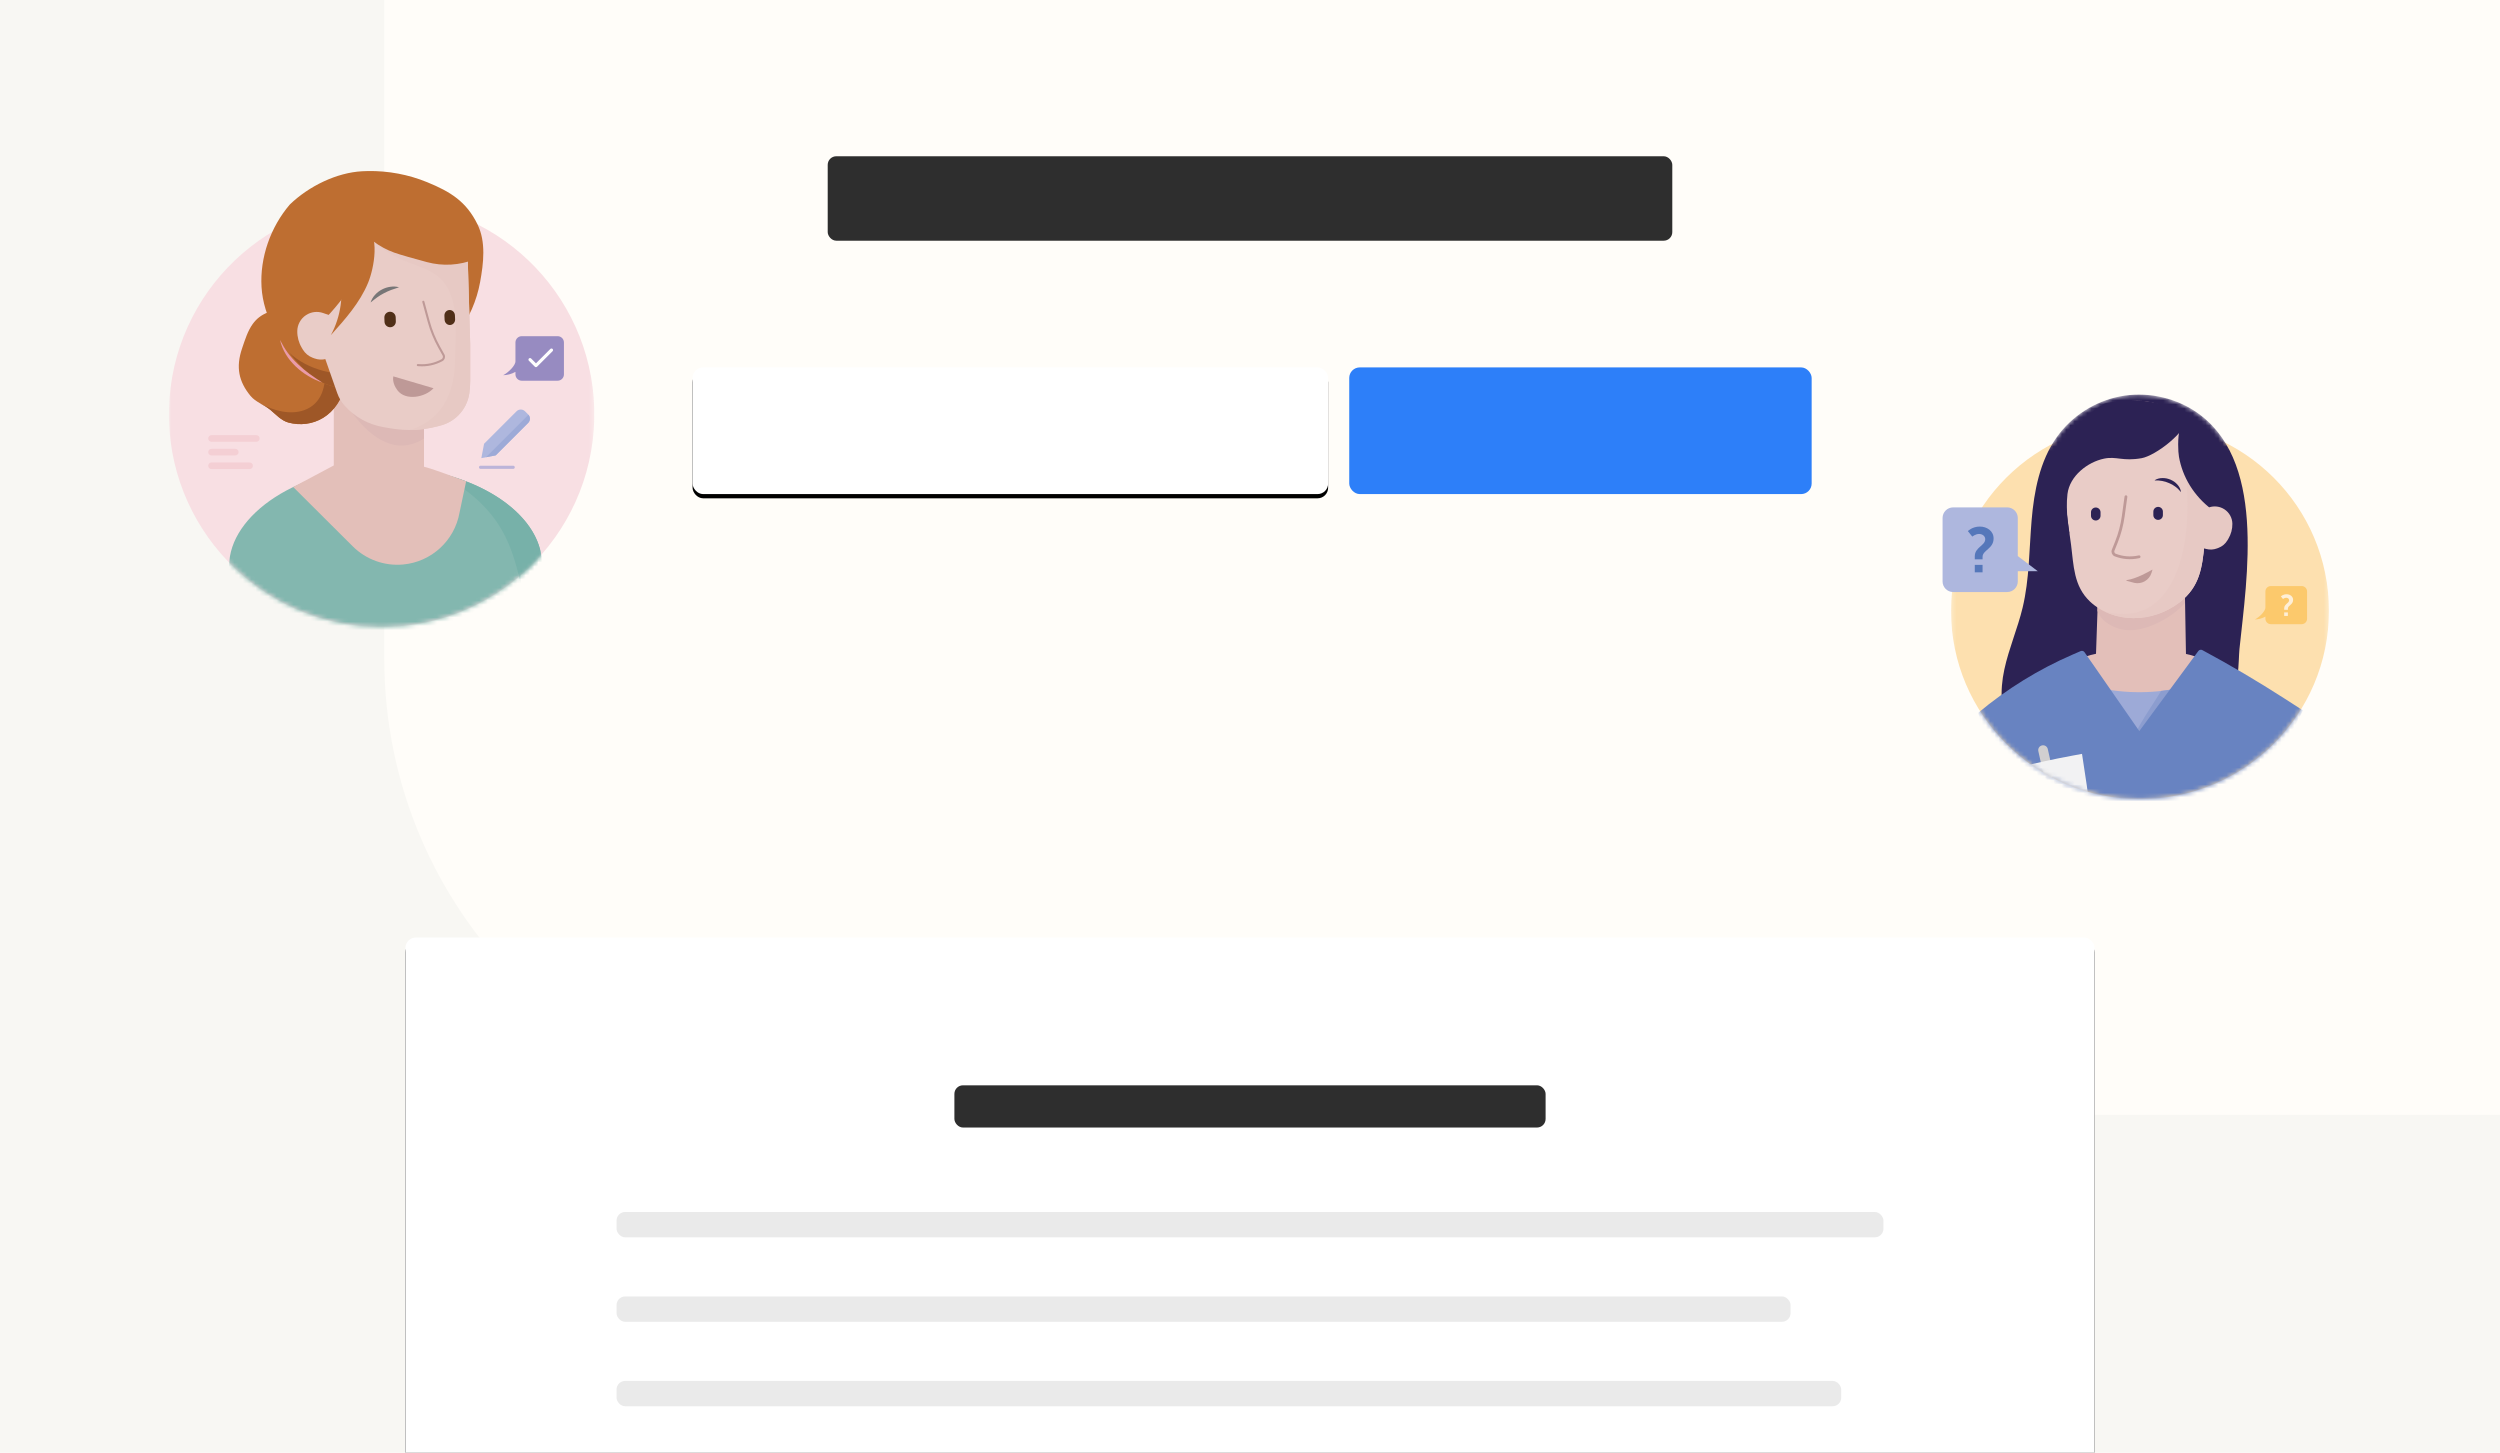 <svg xmlns="http://www.w3.org/2000/svg" xmlns:xlink="http://www.w3.org/1999/xlink" width="592" height="344" viewBox="0 0 592 344">
  <defs>
    <rect id="dailynclexchallenge-b" width="400" height="342" x="96" y="222" rx="2.5"/>
    <filter id="dailynclexchallenge-a" width="102.2%" height="102.6%" x="-1.1%" y="-1%" filterUnits="objectBoundingBox">
      <feOffset dy="1" in="SourceAlpha" result="shadowOffsetOuter1"/>
      <feGaussianBlur in="shadowOffsetOuter1" result="shadowBlurOuter1" stdDeviation="1"/>
      <feColorMatrix in="shadowBlurOuter1" result="shadowMatrixOuter1" values="0 0 0 0 0   0 0 0 0 0   0 0 0 0 0  0 0 0 0.1 0"/>
      <feMorphology in="SourceAlpha" operator="dilate" radius=".5" result="shadowSpreadOuter2"/>
      <feOffset in="shadowSpreadOuter2" result="shadowOffsetOuter2"/>
      <feColorMatrix in="shadowOffsetOuter2" result="shadowMatrixOuter2" values="0 0 0 0 0   0 0 0 0 0   0 0 0 0 0  0 0 0 0.1 0"/>
      <feMerge>
        <feMergeNode in="shadowMatrixOuter1"/>
        <feMergeNode in="shadowMatrixOuter2"/>
      </feMerge>
    </filter>
    <polygon id="dailynclexchallenge-c" points=".23 .136 89.712 .136 89.712 89.33 .23 89.33"/>
    <polygon id="dailynclexchallenge-e" points="0 100.057 91.488 100.057 91.488 .189 0 .189"/>
    <path id="dailynclexchallenge-g" d="M40.217,0.62 C34.244,1.784 28.77,5.314 25.257,10.268 C24.893,10.783 24.557,11.312 24.235,11.849 C9.966,19.303 0.23,34.204 0.23,51.374 C0.23,76.004 20.261,95.971 44.971,95.971 C69.68,95.971 89.712,76.004 89.712,51.374 C89.712,33.981 79.722,18.915 65.15,11.562 C63.306,8.562 60.884,5.963 57.721,3.944 C53.87,1.487 49.296,0.189 44.727,0.189 C43.214,0.189 41.703,0.331 40.217,0.62"/>
    <path id="dailynclexchallenge-i" d="M40.217,0.62 C34.244,1.784 28.77,5.314 25.257,10.268 C24.893,10.783 24.557,11.312 24.235,11.849 C9.966,19.303 0.23,34.204 0.23,51.374 C0.23,76.004 20.261,95.971 44.971,95.971 C69.68,95.971 89.712,76.004 89.712,51.374 C89.712,33.981 79.722,18.915 65.15,11.562 C63.306,8.562 60.884,5.963 57.721,3.944 C53.87,1.487 49.296,0.189 44.727,0.189 C43.214,0.189 41.703,0.331 40.217,0.62"/>
    <path id="dailynclexchallenge-k" d="M40.217,0.62 C34.244,1.784 28.77,5.314 25.257,10.268 C24.893,10.783 24.557,11.312 24.235,11.849 C9.966,19.303 0.23,34.204 0.23,51.374 C0.23,76.004 20.261,95.971 44.971,95.971 C69.68,95.971 89.712,76.004 89.712,51.374 C89.712,33.981 79.722,18.915 65.15,11.562 C63.306,8.562 60.884,5.963 57.721,3.944 C53.87,1.487 49.296,0.189 44.727,0.189 C43.214,0.189 41.703,0.331 40.217,0.62 Z"/>
    <path id="dailynclexchallenge-m" d="M40.217,0.62 C34.244,1.784 28.77,5.314 25.257,10.268 C24.893,10.783 24.557,11.312 24.235,11.849 C9.966,19.303 0.23,34.204 0.23,51.374 C0.23,76.004 20.261,95.971 44.971,95.971 C69.68,95.971 89.712,76.004 89.712,51.374 C89.712,33.981 79.722,18.915 65.15,11.562 C63.306,8.562 60.884,5.963 57.721,3.944 C53.87,1.487 49.296,0.189 44.727,0.189 C43.214,0.189 41.703,0.331 40.217,0.62 Z"/>
    <path id="dailynclexchallenge-o" d="M40.217,0.62 C34.244,1.784 28.77,5.314 25.257,10.268 C24.893,10.783 24.557,11.312 24.235,11.849 C9.966,19.303 0.23,34.204 0.23,51.374 C0.23,76.004 20.261,95.971 44.971,95.971 C69.68,95.971 89.712,76.004 89.712,51.374 C89.712,33.981 79.722,18.915 65.15,11.562 C63.306,8.562 60.884,5.963 57.721,3.944 C53.87,1.487 49.296,0.189 44.727,0.189 C43.214,0.189 41.703,0.331 40.217,0.62"/>
    <path id="dailynclexchallenge-q" d="M40.217,0.62 C34.244,1.784 28.77,5.314 25.257,10.268 C24.893,10.783 24.557,11.312 24.235,11.849 C9.966,19.303 0.23,34.204 0.23,51.374 C0.23,76.004 20.261,95.971 44.971,95.971 C69.68,95.971 89.712,76.004 89.712,51.374 C89.712,33.981 79.722,18.915 65.15,11.562 C63.306,8.562 60.884,5.963 57.721,3.944 C53.87,1.487 49.296,0.189 44.727,0.189 C43.214,0.189 41.703,0.331 40.217,0.62"/>
    <path id="dailynclexchallenge-s" d="M40.217,0.62 C34.244,1.784 28.77,5.314 25.257,10.268 C24.893,10.783 24.557,11.312 24.235,11.849 C9.966,19.303 0.23,34.204 0.23,51.374 C0.23,76.004 20.261,95.971 44.971,95.971 C69.68,95.971 89.712,76.004 89.712,51.374 C89.712,33.981 79.722,18.915 65.15,11.562 C63.306,8.562 60.884,5.963 57.721,3.944 C53.87,1.487 49.296,0.189 44.727,0.189 C43.214,0.189 41.703,0.331 40.217,0.62"/>
    <path id="dailynclexchallenge-u" d="M40.217,0.62 C34.244,1.784 28.77,5.314 25.257,10.268 C24.893,10.783 24.557,11.312 24.235,11.849 C9.966,19.303 0.23,34.204 0.23,51.374 C0.23,76.004 20.261,95.971 44.971,95.971 C69.68,95.971 89.712,76.004 89.712,51.374 C89.712,33.981 79.722,18.915 65.15,11.562 C63.306,8.562 60.884,5.963 57.721,3.944 C53.87,1.487 49.296,0.189 44.727,0.189 C43.214,0.189 41.703,0.331 40.217,0.62"/>
    <path id="dailynclexchallenge-w" d="M40.217,0.62 C34.244,1.784 28.77,5.314 25.257,10.268 C24.893,10.783 24.557,11.312 24.235,11.849 C9.966,19.303 0.23,34.204 0.23,51.374 C0.23,76.004 20.261,95.971 44.971,95.971 C69.68,95.971 89.712,76.004 89.712,51.374 C89.712,33.981 79.722,18.915 65.15,11.562 C63.306,8.562 60.884,5.963 57.721,3.944 C53.87,1.487 49.296,0.189 44.727,0.189 C43.214,0.189 41.703,0.331 40.217,0.62 Z"/>
    <path id="dailynclexchallenge-y" d="M40.217,0.62 C34.244,1.784 28.77,5.314 25.257,10.268 C24.893,10.783 24.557,11.312 24.235,11.849 C9.966,19.303 0.23,34.204 0.23,51.374 C0.23,76.004 20.261,95.971 44.971,95.971 C69.68,95.971 89.712,76.004 89.712,51.374 C89.712,33.981 79.722,18.915 65.15,11.562 C63.306,8.562 60.884,5.963 57.721,3.944 C53.87,1.487 49.296,0.189 44.727,0.189 C43.214,0.189 41.703,0.331 40.217,0.62"/>
    <path id="dailynclexchallenge-A" d="M40.217,0.62 C34.244,1.784 28.77,5.314 25.257,10.268 C24.893,10.783 24.557,11.312 24.235,11.849 C9.966,19.303 0.23,34.204 0.23,51.374 C0.23,76.004 20.261,95.971 44.971,95.971 C69.68,95.971 89.712,76.004 89.712,51.374 C89.712,33.981 79.722,18.915 65.15,11.562 C63.306,8.562 60.884,5.963 57.721,3.944 C53.87,1.487 49.296,0.189 44.727,0.189 C43.214,0.189 41.703,0.331 40.217,0.62"/>
    <path id="dailynclexchallenge-C" d="M40.217,0.62 C34.244,1.784 28.77,5.314 25.257,10.268 C24.893,10.783 24.557,11.312 24.235,11.849 C9.966,19.303 0.23,34.204 0.23,51.374 C0.23,76.004 20.261,95.971 44.971,95.971 C69.68,95.971 89.712,76.004 89.712,51.374 C89.712,33.981 79.722,18.915 65.15,11.562 C63.306,8.562 60.884,5.963 57.721,3.944 C53.87,1.487 49.296,0.189 44.727,0.189 C43.214,0.189 41.703,0.331 40.217,0.62 Z"/>
    <path id="dailynclexchallenge-E" d="M40.217,0.62 C34.244,1.784 28.77,5.314 25.257,10.268 C24.893,10.783 24.557,11.312 24.235,11.849 C9.966,19.303 0.23,34.204 0.23,51.374 C0.23,76.004 20.261,95.971 44.971,95.971 C69.68,95.971 89.712,76.004 89.712,51.374 C89.712,33.981 79.722,18.915 65.15,11.562 C63.306,8.562 60.884,5.963 57.721,3.944 C53.87,1.487 49.296,0.189 44.727,0.189 C43.214,0.189 41.703,0.331 40.217,0.62 Z"/>
    <path id="dailynclexchallenge-G" d="M40.217,0.62 C34.244,1.784 28.77,5.314 25.257,10.268 C24.893,10.783 24.557,11.312 24.235,11.849 C9.966,19.303 0.23,34.204 0.23,51.374 C0.23,76.004 20.261,95.971 44.971,95.971 C69.68,95.971 89.712,76.004 89.712,51.374 C89.712,33.981 79.722,18.915 65.15,11.562 C63.306,8.562 60.884,5.963 57.721,3.944 C53.87,1.487 49.296,0.189 44.727,0.189 C43.214,0.189 41.703,0.331 40.217,0.62 Z"/>
    <path id="dailynclexchallenge-I" d="M40.217,0.62 C34.244,1.784 28.77,5.314 25.257,10.268 C24.893,10.783 24.557,11.312 24.235,11.849 C9.966,19.303 0.23,34.204 0.23,51.374 C0.23,76.004 20.261,95.971 44.971,95.971 C69.68,95.971 89.712,76.004 89.712,51.374 C89.712,33.981 79.722,18.915 65.15,11.562 C63.306,8.562 60.884,5.963 57.721,3.944 C53.87,1.487 49.296,0.189 44.727,0.189 C43.214,0.189 41.703,0.331 40.217,0.62"/>
    <path id="dailynclexchallenge-K" d="M40.217,0.62 C34.244,1.784 28.77,5.314 25.257,10.268 C24.893,10.783 24.557,11.312 24.235,11.849 C9.966,19.303 0.23,34.204 0.23,51.374 C0.23,76.004 20.261,95.971 44.971,95.971 C69.68,95.971 89.712,76.004 89.712,51.374 C89.712,33.981 79.722,18.915 65.15,11.562 C63.306,8.562 60.884,5.963 57.721,3.944 C53.87,1.487 49.296,0.189 44.727,0.189 C43.214,0.189 41.703,0.331 40.217,0.62"/>
    <path id="dailynclexchallenge-M" d="M40.217,0.62 C34.244,1.784 28.77,5.314 25.257,10.268 C24.893,10.783 24.557,11.312 24.235,11.849 C9.966,19.303 0.23,34.204 0.23,51.374 C0.23,76.004 20.261,95.971 44.971,95.971 C69.68,95.971 89.712,76.004 89.712,51.374 C89.712,33.981 79.722,18.915 65.15,11.562 C63.306,8.562 60.884,5.963 57.721,3.944 C53.87,1.487 49.296,0.189 44.727,0.189 C43.214,0.189 41.703,0.331 40.217,0.62 Z"/>
    <path id="dailynclexchallenge-O" d="M40.217,0.62 C34.244,1.784 28.77,5.314 25.257,10.268 C24.893,10.783 24.557,11.312 24.235,11.849 C9.966,19.303 0.23,34.204 0.23,51.374 C0.23,76.004 20.261,95.971 44.971,95.971 C69.68,95.971 89.712,76.004 89.712,51.374 C89.712,33.981 79.722,18.915 65.15,11.562 C63.306,8.562 60.884,5.963 57.721,3.944 C53.87,1.487 49.296,0.189 44.727,0.189 C43.214,0.189 41.703,0.331 40.217,0.62"/>
    <path id="dailynclexchallenge-Q" d="M40.217,0.62 C34.244,1.784 28.77,5.314 25.257,10.268 C24.893,10.783 24.557,11.312 24.235,11.849 C9.966,19.303 0.23,34.204 0.23,51.374 C0.23,76.004 20.261,95.971 44.971,95.971 C69.68,95.971 89.712,76.004 89.712,51.374 C89.712,33.981 79.722,18.915 65.15,11.562 C63.306,8.562 60.884,5.963 57.721,3.944 C53.87,1.487 49.296,0.189 44.727,0.189 C43.214,0.189 41.703,0.331 40.217,0.62"/>
    <polygon id="dailynclexchallenge-S" points="0 100.057 91.488 100.057 91.488 .189 0 .189"/>
    <polygon id="dailynclexchallenge-U" points="0 .037 100.731 .037 100.731 100.768 0 100.768"/>
    <path id="dailynclexchallenge-W" d="M0,50.403 C0,78.219 22.549,100.768 50.366,100.768 C78.181,100.768 100.731,78.219 100.731,50.403 C100.731,22.587 78.181,0.037 50.366,0.037 C22.549,0.037 0,22.587 0,50.403"/>
    <path id="dailynclexchallenge-Y" d="M0,50.403 C0,78.219 22.549,100.768 50.366,100.768 C78.181,100.768 100.731,78.219 100.731,50.403 C100.731,22.587 78.181,0.037 50.366,0.037 C22.549,0.037 0,22.587 0,50.403"/>
    <path id="dailynclexchallenge-aa" d="M0,50.403 C0,78.219 22.549,100.768 50.366,100.768 C78.181,100.768 100.731,78.219 100.731,50.403 C100.731,22.587 78.181,0.037 50.366,0.037 C22.549,0.037 0,22.587 0,50.403 Z"/>
    <rect id="dailynclexchallenge-ad" width="150.5" height="30" rx="2.5"/>
    <filter id="dailynclexchallenge-ac" width="106%" height="130%" x="-3%" y="-11.7%" filterUnits="objectBoundingBox">
      <feOffset dy="1" in="SourceAlpha" result="shadowOffsetOuter1"/>
      <feGaussianBlur in="shadowOffsetOuter1" result="shadowBlurOuter1" stdDeviation="1"/>
      <feColorMatrix in="shadowBlurOuter1" result="shadowMatrixOuter1" values="0 0 0 0 0   0 0 0 0 0   0 0 0 0 0  0 0 0 0.1 0"/>
      <feMorphology in="SourceAlpha" operator="dilate" radius=".5" result="shadowSpreadOuter2"/>
      <feOffset in="shadowSpreadOuter2" result="shadowOffsetOuter2"/>
      <feColorMatrix in="shadowOffsetOuter2" result="shadowMatrixOuter2" values="0 0 0 0 0   0 0 0 0 0   0 0 0 0 0  0 0 0 0.1 0"/>
      <feMerge>
        <feMergeNode in="shadowMatrixOuter1"/>
        <feMergeNode in="shadowMatrixOuter2"/>
      </feMerge>
    </filter>
  </defs>
  <g fill="none" fill-rule="evenodd">
    <rect width="592" height="344" fill="#F8F7F3"/>
    <path fill="#FFFDF9" d="M199,-119 L597,-119 L597,264 L91,264 L91,-11 C91,-70.647 139.353,-119 199,-119 Z" transform="matrix(1 0 0 -1 0 145)"/>
    <rect width="200" height="20" x="196" y="37" fill="#2E2E2E" fill-rule="nonzero" rx="2.036"/>
    <use fill="#000" filter="url(#dailynclexchallenge-a)" xlink:href="#dailynclexchallenge-b"/>
    <use fill="#FFF" xlink:href="#dailynclexchallenge-b"/>
    <g transform="translate(460 93)">
      <g transform="translate(0 .254)">
        <g transform="translate(1.777 6.641)">
          <mask id="dailynclexchallenge-d" fill="#fff">
            <use xlink:href="#dailynclexchallenge-c"/>
          </mask>
          <path fill="#FDE0AF" d="M89.712,44.733 C89.712,69.363 69.681,89.33 44.971,89.33 C20.261,89.33 0.23,69.363 0.23,44.733 C0.23,20.103 20.261,0.136 44.971,0.136 C69.681,0.136 89.712,20.103 89.712,44.733" mask="url(#dailynclexchallenge-d)"/>
        </g>
        <path fill="#FCC96C" d="M73.951,53.434 C74.994,52.915 76.477,51.461 76.449,50.606 L76.449,46.801 C76.449,46.094 77.025,45.52 77.734,45.52 L85.03,45.52 C85.739,45.52 86.314,46.094 86.314,46.801 L86.314,53.271 C86.314,53.978 85.739,54.551 85.03,54.551 L77.734,54.551 C77.025,54.551 76.449,53.978 76.449,53.271 L76.449,52.757 C75.66,53.211 74.673,53.434 73.951,53.434"/>
        <mask id="dailynclexchallenge-f" fill="#fff">
          <use xlink:href="#dailynclexchallenge-e"/>
        </mask>
        <path fill="#FEEFD7" d="M80.893,52.598 L81.769,52.598 L81.769,51.761 L80.893,51.761 L80.893,52.598 Z M80.893,50.803 C80.893,49.775 82.067,49.612 82.067,48.881 C82.067,48.548 81.768,48.292 81.377,48.292 C80.971,48.292 80.616,48.59 80.616,48.59 L80.118,47.973 C80.118,47.973 80.609,47.462 81.455,47.462 C82.26,47.462 83.007,47.959 83.007,48.796 C83.007,49.966 81.768,50.101 81.768,50.867 L81.768,51.143 L80.893,51.143 L80.893,50.803 Z" mask="url(#dailynclexchallenge-f)"/>
      </g>
      <g transform="translate(1.777 .254)">
        <mask id="dailynclexchallenge-h" fill="#fff">
          <use xlink:href="#dailynclexchallenge-g"/>
        </mask>
        <path fill="#2C2254" d="M65.943,72.313 C68.482,70.783 68.268,62.956 68.526,60.445 C70.278,43.44 75.06,15.011 57.721,3.944 C52.596,0.673 46.19,-0.544 40.217,0.62 C34.245,1.783 28.77,5.314 25.257,10.268 C21.24,15.934 19.892,23.045 19.308,29.958 C18.724,36.872 18.794,43.889 17.18,50.637 C15.997,55.579 13.93,60.283 12.856,65.249 C11.782,70.215 11.816,75.725 14.575,79.996 C14.575,79.922 14.551,80.534 14.551,80.46 C21.723,85.147 31.457,85.969 39.739,83.75 C48.021,81.531 58.602,76.734 65.943,72.313" mask="url(#dailynclexchallenge-h)"/>
        <mask id="dailynclexchallenge-j" fill="#fff">
          <use xlink:href="#dailynclexchallenge-i"/>
        </mask>
        <path fill="#E3BFB9" d="M69.83,72.489 C69.83,79.172 58.761,84.59 45.105,84.59 C31.45,84.59 20.381,79.172 20.381,72.489 C20.381,65.805 31.45,60.388 45.105,60.388 C58.761,60.388 69.83,65.805 69.83,72.489" mask="url(#dailynclexchallenge-j)"/>
        <mask id="dailynclexchallenge-l" fill="#fff">
          <use xlink:href="#dailynclexchallenge-k"/>
        </mask>
        <polygon fill="#E3BFB9" points="56.061 73.374 34.15 73.374 35.038 47.696 55.617 47.696" mask="url(#dailynclexchallenge-l)"/>
        <mask id="dailynclexchallenge-n" fill="#fff">
          <use xlink:href="#dailynclexchallenge-m"/>
        </mask>
        <path fill="#DDB9B6" d="M55.585,47.696 L35.006,47.696 L34.881,51.302 C35.295,52.789 36.547,53.982 37.993,54.785 C38.976,55.331 40.048,55.698 41.006,55.855 C44.675,56.458 48.609,54.776 51.648,52.873 C53.121,51.951 54.452,50.84 55.617,49.566 L55.585,47.696 Z" mask="url(#dailynclexchallenge-n)"/>
        <mask id="dailynclexchallenge-p" fill="#fff">
          <use xlink:href="#dailynclexchallenge-o"/>
        </mask>
        <path fill="#E9CCC7" d="M58.766,10.349 C55.369,4.787 49.86,1.192 42.974,1.701 C35.143,2.28 29.516,8.588 27.811,15.92 C26.359,22.165 27.848,29.463 28.65,35.752 C29.279,40.681 29.258,45.513 33.113,49.171 C35.907,51.823 39.763,53.108 43.455,53.115 C47.347,53.122 51.246,51.8 54.433,49.319 C59.136,45.657 59.703,41.097 60.231,35.752 C60.973,28.221 63.37,19.577 59.841,12.317 C59.51,11.638 59.152,10.981 58.766,10.349" mask="url(#dailynclexchallenge-p)"/>
        <mask id="dailynclexchallenge-r" fill="#fff">
          <use xlink:href="#dailynclexchallenge-q"/>
        </mask>
        <path fill="#E7C9C4" d="M59.841,12.317 C59.51,11.637 59.152,10.98 58.766,10.349 C57.78,8.734 56.611,7.292 55.286,6.061 C55.382,17.645 57.972,29.966 54.02,41.191 C52.339,45.965 49.172,50.654 43.918,51.825 C41.451,52.375 38.961,52.151 36.533,51.528 C38.697,52.587 41.109,53.11 43.455,53.115 C47.347,53.122 51.246,51.8 54.433,49.319 C59.136,45.657 59.703,41.097 60.231,35.752 C60.973,28.221 63.37,19.577 59.841,12.317" mask="url(#dailynclexchallenge-r)"/>
        <mask id="dailynclexchallenge-t" fill="#fff">
          <use xlink:href="#dailynclexchallenge-s"/>
        </mask>
        <path stroke="#BE9997" stroke-linecap="round" stroke-width=".663" d="M41.646,24.367 L41.009,28.985 C40.717,31.1 40.167,33.172 39.37,35.155 L38.618,37.03 C38.435,37.486 38.66,38.005 39.12,38.184 C40.833,38.848 42.701,39.007 44.502,38.639 L44.761,38.586" mask="url(#dailynclexchallenge-t)"/>
        <g>
          <mask id="dailynclexchallenge-v" fill="#fff">
            <use xlink:href="#dailynclexchallenge-u"/>
          </mask>
          <path fill="#BE9997" d="M47.857,41.652 C47.263,42.004 44.061,43.846 41.819,44.11 C41.725,44.121 41.716,44.25 41.808,44.275 L43.665,44.779 C44.496,44.952 45.363,44.816 46.102,44.395 C46.864,43.961 47.433,43.255 47.695,42.42 L47.92,41.703 C47.932,41.665 47.892,41.632 47.857,41.652" mask="url(#dailynclexchallenge-v)"/>
        </g>
        <g>
          <mask id="dailynclexchallenge-x" fill="#fff">
            <use xlink:href="#dailynclexchallenge-w"/>
          </mask>
          <path fill="#2C2254" d="M48.495,20.437 C49.063,20.077 49.71,19.952 50.346,19.95 C50.669,19.936 50.983,19.996 51.302,20.043 C51.613,20.12 51.923,20.214 52.222,20.336 C52.518,20.466 52.798,20.632 53.07,20.806 C53.32,21.014 53.59,21.191 53.792,21.45 C54.235,21.914 54.547,22.502 54.678,23.14 L54.682,23.159 C54.686,23.182 54.672,23.204 54.648,23.209 C54.633,23.212 54.618,23.206 54.608,23.195 C54.23,22.76 53.834,22.336 53.364,22.001 C52.91,21.648 52.402,21.367 51.872,21.149 C51.348,20.914 50.794,20.741 50.227,20.638 C49.661,20.533 49.078,20.487 48.505,20.525 C48.482,20.527 48.462,20.509 48.46,20.486 C48.459,20.47 48.467,20.455 48.48,20.447 L48.495,20.437 Z" mask="url(#dailynclexchallenge-x)"/>
        </g>
        <g>
          <mask id="dailynclexchallenge-z" fill="#fff">
            <use xlink:href="#dailynclexchallenge-y"/>
          </mask>
          <path fill="#2C2254" d="M49.266,29.855 C48.642,29.855 48.135,29.351 48.135,28.729 L48.135,27.901 C48.135,27.279 48.642,26.775 49.266,26.775 C49.89,26.775 50.397,27.279 50.397,27.901 L50.397,28.729 C50.397,29.351 49.89,29.855 49.266,29.855" mask="url(#dailynclexchallenge-z)"/>
        </g>
        <g>
          <mask id="dailynclexchallenge-B" fill="#fff">
            <use xlink:href="#dailynclexchallenge-A"/>
          </mask>
          <path fill="#2C2254" d="M34.499,30.002 C33.875,30.002 33.369,29.498 33.369,28.876 L33.369,28.048 C33.369,27.426 33.875,26.922 34.499,26.922 C35.124,26.922 35.63,27.426 35.63,28.048 L35.63,28.876 C35.63,29.498 35.124,30.002 34.499,30.002" mask="url(#dailynclexchallenge-B)"/>
        </g>
        <g>
          <mask id="dailynclexchallenge-D" fill="#fff">
            <use xlink:href="#dailynclexchallenge-C"/>
          </mask>
          <path fill="#9DAAD7" d="M34.631,69.5 C41.565,71.101 48.781,71.046 55.69,69.339 L57.727,68.836 L44.846,83.889 L34.631,69.5 Z" mask="url(#dailynclexchallenge-D)"/>
        </g>
        <g>
          <mask id="dailynclexchallenge-F" fill="#fff">
            <use xlink:href="#dailynclexchallenge-E"/>
          </mask>
          <path fill="#8C9DCF" d="M55.69,69.339 C53.806,69.805 51.899,70.142 49.982,70.362 C48.336,73.074 46.499,75.676 44.929,78.434 C44.332,79.483 43.782,80.555 43.244,81.633 L44.846,83.889 L57.727,68.836 L55.69,69.339 Z" mask="url(#dailynclexchallenge-F)"/>
        </g>
        <g>
          <mask id="dailynclexchallenge-H" fill="#fff">
            <use xlink:href="#dailynclexchallenge-G"/>
          </mask>
          <path fill="#6883C1" d="M44.809,79.867 L58.788,60.907 C59.007,60.609 59.414,60.517 59.74,60.692 C66.35,64.244 72.816,68.055 79.124,72.116 L83.599,74.997 L70.236,100.057 L14.124,97.548 L6.612,75.588 C13.386,69.911 20.95,65.243 29.068,61.729 L30.926,60.924 C31.251,60.784 31.63,60.892 31.831,61.182 L44.809,79.867 Z" mask="url(#dailynclexchallenge-H)"/>
        </g>
        <g>
          <mask id="dailynclexchallenge-J" fill="#fff">
            <use xlink:href="#dailynclexchallenge-I"/>
          </mask>
          <path fill="#2C2254" d="M43.583,1.549 C41.276,1.529 39.005,1.805 36.753,2.22 C35.763,2.757 34.853,3.331 34.06,3.921 C27.175,9.038 22.738,17.505 20.786,26.277 C20.449,27.793 20.178,29.379 20.482,30.879 C20.787,32.379 21.801,33.777 23.195,33.993 C25.104,34.289 28.245,33.014 28.245,33.014 C28.245,33.014 27.283,27.923 27.801,23.717 C28.33,19.423 32.575,16.16 36.47,15.35 C39.408,14.739 40.867,16.043 45.364,15.242 C48.546,14.675 56.149,9.162 56.781,4.647 C52.522,3.018 48.222,1.588 43.583,1.549" mask="url(#dailynclexchallenge-J)"/>
        </g>
        <g>
          <mask id="dailynclexchallenge-L" fill="#fff">
            <use xlink:href="#dailynclexchallenge-K"/>
          </mask>
          <path fill="#2C2254" d="M61.99,27.387 C63.175,28.275 64.729,29.107 66.321,28.712 C67.527,28.414 68.41,27.451 68.76,26.44 C69.111,25.429 69.016,24.37 68.855,23.349 C67.858,17.014 64.406,11.079 59.135,6.64 C53.553,1.939 53.789,12.533 54.199,14.898 C55.031,19.698 57.743,24.206 61.99,27.387" mask="url(#dailynclexchallenge-L)"/>
        </g>
        <g>
          <mask id="dailynclexchallenge-N" fill="#fff">
            <use xlink:href="#dailynclexchallenge-M"/>
          </mask>
          <path fill="#E7C9C4" d="M59.724,27.449 L61.299,26.901 C62.525,26.475 63.88,26.641 64.966,27.351 C66.124,28.109 66.831,29.391 66.849,30.773 C66.866,32.022 66.537,33.252 65.896,34.328 L65.666,34.714 C65.183,35.527 64.437,36.151 63.55,36.484 L63.204,36.614 C62.394,36.919 61.509,36.965 60.671,36.746 L58.551,36.192 L59.724,27.449 Z" mask="url(#dailynclexchallenge-N)"/>
        </g>
        <g>
          <mask id="dailynclexchallenge-P" fill="#fff">
            <use xlink:href="#dailynclexchallenge-O"/>
          </mask>
          <path fill="#D1CFD0" d="M23.523,91.135 C22.904,91.272 22.292,90.883 22.154,90.266 L20.9,84.619 C20.763,84.002 21.153,83.391 21.772,83.255 C22.391,83.118 23.004,83.507 23.14,84.124 L24.395,89.771 C24.532,90.388 24.142,90.998 23.523,91.135" mask="url(#dailynclexchallenge-P)"/>
        </g>
        <g>
          <mask id="dailynclexchallenge-R" fill="#fff">
            <use xlink:href="#dailynclexchallenge-Q"/>
          </mask>
          <path fill="#F2F2F3" d="M14.956,88.783 L15.073,88.753 C19.701,87.556 24.37,86.525 29.072,85.662 L31.243,85.263 L32.342,92.534 L32.741,95.39 L31.818,95.634 C30.014,96.112 28.189,96.504 26.347,96.807 L24.359,97.133 C23.218,97.321 22.083,97.543 20.955,97.798 L17.22,98.643 L16.019,94.338 C15.511,92.519 15.155,90.661 14.956,88.783" mask="url(#dailynclexchallenge-R)"/>
        </g>
      </g>
      <g transform="translate(0 .254)">
        <path fill="#AEB7DE" d="M22.551,42.01 L17.813,38.422 L17.813,29.403 C17.813,28.017 16.685,26.893 15.295,26.893 L2.518,26.893 C1.128,26.893 0,28.017 0,29.403 L0,44.431 C0,45.817 1.128,46.941 2.518,46.941 L15.295,46.941 C16.685,46.941 17.813,45.817 17.813,44.431 L17.813,42.01 L22.551,42.01 Z"/>
        <mask id="dailynclexchallenge-T" fill="#fff">
          <use xlink:href="#dailynclexchallenge-S"/>
        </mask>
        <path fill="#5577BA" d="M7.625,42.269 L9.471,42.269 L9.471,40.504 L7.625,40.504 L7.625,42.269 Z M7.625,38.484 C7.625,36.314 10.102,35.97 10.102,34.429 C10.102,33.725 9.471,33.187 8.646,33.187 C7.79,33.187 7.039,33.815 7.039,33.815 L5.989,32.513 C5.989,32.513 7.024,31.436 8.811,31.436 C10.507,31.436 12.083,32.483 12.083,34.249 C12.083,36.718 9.471,37.002 9.471,38.619 L9.471,39.202 L7.625,39.202 L7.625,38.484 Z" mask="url(#dailynclexchallenge-T)"/>
      </g>
    </g>
    <g transform="translate(40 40)">
      <g transform="translate(0 7.707)">
        <mask id="dailynclexchallenge-V" fill="#fff">
          <use xlink:href="#dailynclexchallenge-U"/>
        </mask>
        <path fill="#F8DFE3" d="M100.717,51.614 C100.047,79.422 76.962,101.423 49.154,100.753 C21.346,100.084 -0.654,76.999 0.015,49.19 C0.684,21.382 23.77,-0.618 51.578,0.052 C79.386,0.721 101.386,23.806 100.717,51.614" mask="url(#dailynclexchallenge-V)"/>
      </g>
      <g transform="translate(0 7.707)">
        <mask id="dailynclexchallenge-X" fill="#fff">
          <use xlink:href="#dailynclexchallenge-W"/>
        </mask>
        <path fill="#83B7AF" d="M88.324,85.798 C88.324,89.946 86.379,104.634 83,107.941 C76.513,114.289 64.739,106.724 51.292,106.724 C38.509,106.724 27.239,114.699 20.585,108.867 C16.591,105.368 14.26,90.839 14.26,86.298 C14.26,74.189 30.84,62.873 51.292,62.873 C71.744,62.873 88.324,73.689 88.324,85.798" mask="url(#dailynclexchallenge-X)"/>
        <g>
          <mask id="dailynclexchallenge-Z" fill="#fff">
            <use xlink:href="#dailynclexchallenge-Y"/>
          </mask>
          <path fill="#77B1A9" d="M80.321,80.768 C83.665,88.554 84.401,97.135 84.498,105.593 C86.948,100.237 88.325,89.288 88.325,85.799 C88.325,76.147 77.786,67.323 63.154,64.137 C70.551,67.695 76.967,72.959 80.321,80.768" mask="url(#dailynclexchallenge-Z)"/>
        </g>
        <g>
          <mask id="dailynclexchallenge-ab" fill="#fff">
            <use xlink:href="#dailynclexchallenge-aa"/>
          </mask>
          <path fill="#E3BFB9" d="M70.382,66.278 C70.382,66.278 63.056,63.534 61.042,62.988 L60.403,62.815 L60.403,47.633 L39.041,40.462 L39.041,62.51 L29.428,67.617 L43.533,81.668 C46.668,84.791 51.027,86.366 55.435,85.968 C62.152,85.36 67.632,80.333 68.814,73.694 L70.382,66.278 Z" mask="url(#dailynclexchallenge-ab)"/>
        </g>
      </g>
      <g transform="translate(9 .207)">
        <path fill="#2C2254" d="M41.665,54 C41.462,54.197 41.183,54.327 40.819,54.328 C39.843,54.333 38.864,54.352 37.884,54.365 C40.872,54.603 43.753,54.164 46.516,53.254 C44.916,53.581 43.294,53.827 41.665,54"/>
        <path fill="#BE6E31" d="M10.852,36.503 C11.695,35.337 12.821,34.383 14.462,33.761 C25.892,29.43 35.341,38.856 32.928,50.348 C31.194,58.61 24.749,61.295 19.343,59.868 C17.58,59.402 16.311,57.903 14.948,56.796 C13.504,55.623 11.52,54.995 10.327,53.548 C7.544,50.17 6.804,46.765 8.32,42.304 C9.041,40.179 9.671,38.135 10.852,36.503"/>
        <path fill="#9E5727" d="M18.919,32.74 C20.346,33.498 21.664,34.49 22.829,35.551 C27.703,39.994 31.355,54.012 22.97,56.941 C19.723,58.076 15.797,57.105 12.514,55.257 C13.349,55.749 14.218,56.203 14.948,56.796 C16.311,57.903 17.58,59.402 19.343,59.868 C24.749,61.295 31.194,58.61 32.929,50.348 C35.019,40.394 28.207,31.997 18.919,32.74"/>
        <path fill="#BE6E31" d="M35.707,51.773 C41.516,51.739 47.587,50.891 53.009,48.707 L59.386,38.773 C59.386,38.773 59.387,38.772 59.388,38.771 C62.058,35.164 63.892,30.995 64.693,26.579 C65.502,22.115 66.116,17.099 64.075,12.927 C61.417,7.492 57.655,5.191 52.153,2.936 C47.734,1.124 42.911,0.218 38.136,0.298 C37.68,0.305 37.225,0.321 36.77,0.345 C30.751,0.663 24.161,3.854 19.639,8.212 C15.075,13.541 12.521,20.763 12.931,27.753 C13.353,34.936 17.491,41.649 22.413,46.674 C24.847,49.159 27.336,50.885 30.82,51.48 C32.303,51.733 33.811,51.816 35.323,51.835 C35.441,51.799 35.566,51.773 35.707,51.773"/>
        <path fill="#9E5727" d="M55.711,43.484 C45.347,48.332 28.749,51.9 19.415,43.252 C20.362,44.46 21.367,45.607 22.413,46.674 C24.847,49.16 27.336,50.885 30.82,51.48 C32.304,51.734 33.811,51.817 35.323,51.835 C35.441,51.799 35.566,51.774 35.707,51.773 C41.516,51.739 47.587,50.891 53.01,48.707 L56.655,43.028 C56.341,43.184 56.026,43.337 55.711,43.484"/>
        <path fill="#DDB9B6" d="M30.544,50.373 C32.558,55.869 37.464,63.001 43.339,64.882 C46.228,65.806 49.027,65.149 51.403,63.647 L51.403,55.133 L30.041,47.962 L30.041,49.696 C30.254,49.851 30.433,50.072 30.544,50.373"/>
        <path fill="#E9CCC7" d="M60.919,18.326 C61.436,19.091 61.725,19.987 61.752,20.91 L62.35,41.362 L62.35,50.054 C62.35,51.048 62.274,52.041 62.123,53.023 C61.825,54.964 60.915,56.759 59.527,58.148 C58.378,59.296 56.947,60.121 55.377,60.54 L54.605,60.746 C51.037,61.697 47.306,61.87 43.665,61.252 L41.831,60.941 C38.296,60.342 35.065,58.57 32.658,55.911 C31.863,55.033 31.251,54.003 30.858,52.885 L27.962,44.624 L25.035,24.99 C24.52,21.534 25.094,18.003 26.676,14.888 C29.597,9.139 35.548,5.565 41.996,5.687 L43.781,5.721 C49.253,5.825 54.333,8.585 57.398,13.119 L60.919,18.326 Z"/>
        <path fill="#E7C9C4" d="M61.752,20.91 C61.725,19.987 61.436,19.091 60.919,18.327 L57.398,13.119 C54.333,8.585 49.253,5.826 43.781,5.722 L41.996,5.688 C38.928,5.629 35.977,6.416 33.407,7.868 C33.738,9.393 34.271,10.845 35.033,12.217 C35.072,12.261 35.113,12.3 35.148,12.351 C37.77,16.065 41.348,18.967 45.423,20.963 C48.387,22.415 51.847,23.058 54.502,25.097 C60.171,29.449 58.82,38.794 58.753,45.059 C58.679,51.846 56.406,58.079 49.832,60.969 C49.282,61.212 48.721,61.418 48.156,61.608 C50.327,61.592 52.495,61.309 54.605,60.746 L55.377,60.54 C56.946,60.122 58.378,59.296 59.526,58.148 C60.915,56.759 61.825,54.964 62.123,53.023 C62.275,52.041 62.35,51.048 62.35,50.055 L62.35,41.363 L61.752,20.91 Z"/>
        <path stroke="#BE9997" stroke-linecap="round" stroke-width=".5" d="M51.242,31.254 L52.506,35.904 C53.085,38.035 53.922,40.087 54.999,42.014 L56.017,43.837 C56.265,44.281 56.103,44.842 55.657,45.086 C53.995,45.995 52.106,46.404 50.217,46.265 L49.945,46.245"/>
        <path fill="#BE6E31" d="M63.456,21.181 C59.842,22.637 55.853,22.873 52.091,21.858 C49.092,21.049 45.781,20.125 44.371,19.619 C42.609,18.987 40.953,18.094 39.457,16.969 L34.312,13.098 L35.46,16.241 C36.062,17.891 36.317,19.648 36.207,21.402 C36.067,23.657 35.328,25.835 34.068,27.712 C31.723,31.203 28.989,34.418 25.921,37.295 L23.654,39.42 L20.886,18.592 L26.911,6.69 L38.05,2.188 L54.037,4.322 L63.456,14.544 L63.456,21.181 Z"/>
        <path fill="#E9CCC7" d="M29.245,34.52 L27.509,33.914 C26.159,33.442 24.667,33.626 23.471,34.41 C22.194,35.248 21.417,36.666 21.396,38.192 C21.378,39.573 21.74,40.933 22.445,42.121 L22.699,42.549 C23.232,43.446 24.053,44.136 25.03,44.504 L25.411,44.648 C26.304,44.985 27.278,45.036 28.201,44.794 L30.537,44.181 L29.245,34.52 Z"/>
        <path fill="#777677" d="M45.495,27.824 C44.835,28.03 44.222,28.23 43.625,28.456 C43.028,28.68 42.459,28.941 41.91,29.231 C41.361,29.521 40.824,29.835 40.315,30.21 C39.787,30.568 39.314,30.998 38.755,31.418 C38.968,30.764 39.314,30.141 39.792,29.631 C40.252,29.104 40.822,28.668 41.446,28.345 C42.068,28.015 42.745,27.798 43.434,27.702 C44.12,27.605 44.829,27.615 45.495,27.824"/>
        <path fill="#BE9997" d="M53.66,51.725 L44.142,48.918 C43.902,50.055 44.439,51.335 45.119,52.225 C47.075,54.783 51.694,53.885 53.66,51.725"/>
        <path fill="#502F18" d="M57.586 36.755C56.899 36.787 56.315 36.231 56.281 35.514L56.237 34.56C56.203 33.843 56.733 33.235 57.421 33.203 58.108 33.171 58.692 33.726 58.726 34.444L58.77 35.398C58.804 36.115 58.274 36.723 57.586 36.755M43.437 37.284C42.697 37.309 42.075 36.729 42.05 35.988L42.016 35.003C41.99 34.263 42.57 33.641 43.311 33.616 44.052 33.59 44.673 34.17 44.699 34.911L44.733 35.896C44.758 36.637 44.178 37.258 43.437 37.284"/>
        <path fill="#BE6E31" d="M38.163,26.757 C36.22,31.471 32.75,35.365 29.343,39.159 C31.724,34.781 32.461,29.533 31.377,24.669 C30.955,22.772 30.266,20.93 30.036,19 C29.583,15.212 33.117,9.681 37.343,12.714 C41.108,15.415 39.582,23.314 38.163,26.757"/>
        <path fill="#EA9BA9" d="M17.299,40.277 C17.858,41.373 18.468,42.408 19.172,43.375 C19.883,44.338 20.687,45.224 21.552,46.045 C23.277,47.705 25.265,49.067 27.332,50.383 C26.165,50.001 25.047,49.469 23.989,48.832 C22.928,48.198 21.939,47.441 21.035,46.588 C20.145,45.722 19.326,44.77 18.688,43.7 C18.048,42.634 17.564,41.476 17.299,40.277"/>
        <path fill="#F4CFD4" d="M11.697 62.836L1.089 62.836C.655 62.836.303 63.187.303 63.622.303 64.056.655 64.408 1.089 64.408L11.697 64.408C12.132 64.408 12.484 64.056 12.484 63.622 12.484 63.187 12.132 62.836 11.697 62.836M6.712 66.069L1.09 66.069C.656 66.069.304 66.421.304 66.855.304 67.289.656 67.642 1.09 67.642L6.712 67.642C7.146 67.642 7.498 67.289 7.498 66.855 7.498 66.421 7.146 66.069 6.712 66.069M10.103 69.302L1.09 69.302C.655 69.302.303 69.654.303 70.088.303 70.522.655 70.875 1.09 70.875L10.103 70.875C10.537 70.875 10.889 70.522 10.889 70.088 10.889 69.654 10.537 69.302 10.103 69.302"/>
        <path fill="#978BC1" d="M70.15,48.64 C71.364,48.034 73.09,46.336 73.058,45.337 L73.058,40.894 C73.058,40.068 73.727,39.399 74.553,39.399 L83.045,39.399 C83.871,39.399 84.54,40.068 84.54,40.894 L84.54,48.45 C84.54,49.275 83.871,49.945 83.045,49.945 L74.553,49.945 C73.727,49.945 73.058,49.275 73.058,48.45 L73.058,47.849 C72.139,48.38 70.99,48.64 70.15,48.64"/>
        <polyline stroke="#FEFEFE" stroke-linecap="round" stroke-linejoin="round" stroke-width=".75" points="76.51 44.955 77.915 46.361 81.587 42.69"/>
        <path fill="#AEB7DE" d="M68.382,67.623 L64.979,68.275 L65.63,64.872 L73.317,57.185 C73.871,56.631 74.768,56.631 75.322,57.185 L76.069,57.932 C76.622,58.486 76.622,59.383 76.069,59.936 L68.382,67.623 Z"/>
        <path fill="#9DAAD7" d="M66.074,68.065 L68.381,67.623 L76.069,59.936 C76.599,59.406 76.615,58.565 76.131,58.008 C72.778,61.36 69.426,64.713 66.074,68.065"/>
        <path stroke="#BCB4D9" stroke-linecap="round" stroke-width=".75" d="M64.798,70.449 L72.525,70.449"/>
      </g>
    </g>
    <g transform="translate(164 87)">
      <use fill="#000" filter="url(#dailynclexchallenge-ac)" xlink:href="#dailynclexchallenge-ad"/>
      <use fill="#FFF" xlink:href="#dailynclexchallenge-ad"/>
      <rect width="109.5" height="30" x="155.5" fill="#2D7FF9" rx="2.5"/>
    </g>
    <rect width="140" height="10" x="226" y="257" fill="#2E2E2E" fill-rule="nonzero" rx="2.036"/>
    <rect width="300" height="6" x="146" y="287" fill="#2E2E2E" fill-rule="nonzero" opacity=".1" rx="2.036"/>
    <rect width="278" height="6" x="146" y="307" fill="#2E2E2E" fill-rule="nonzero" opacity=".1" rx="2.036"/>
    <rect width="290" height="6" x="146" y="327" fill="#2E2E2E" fill-rule="nonzero" opacity=".1" rx="2.036"/>
  </g>
</svg>
